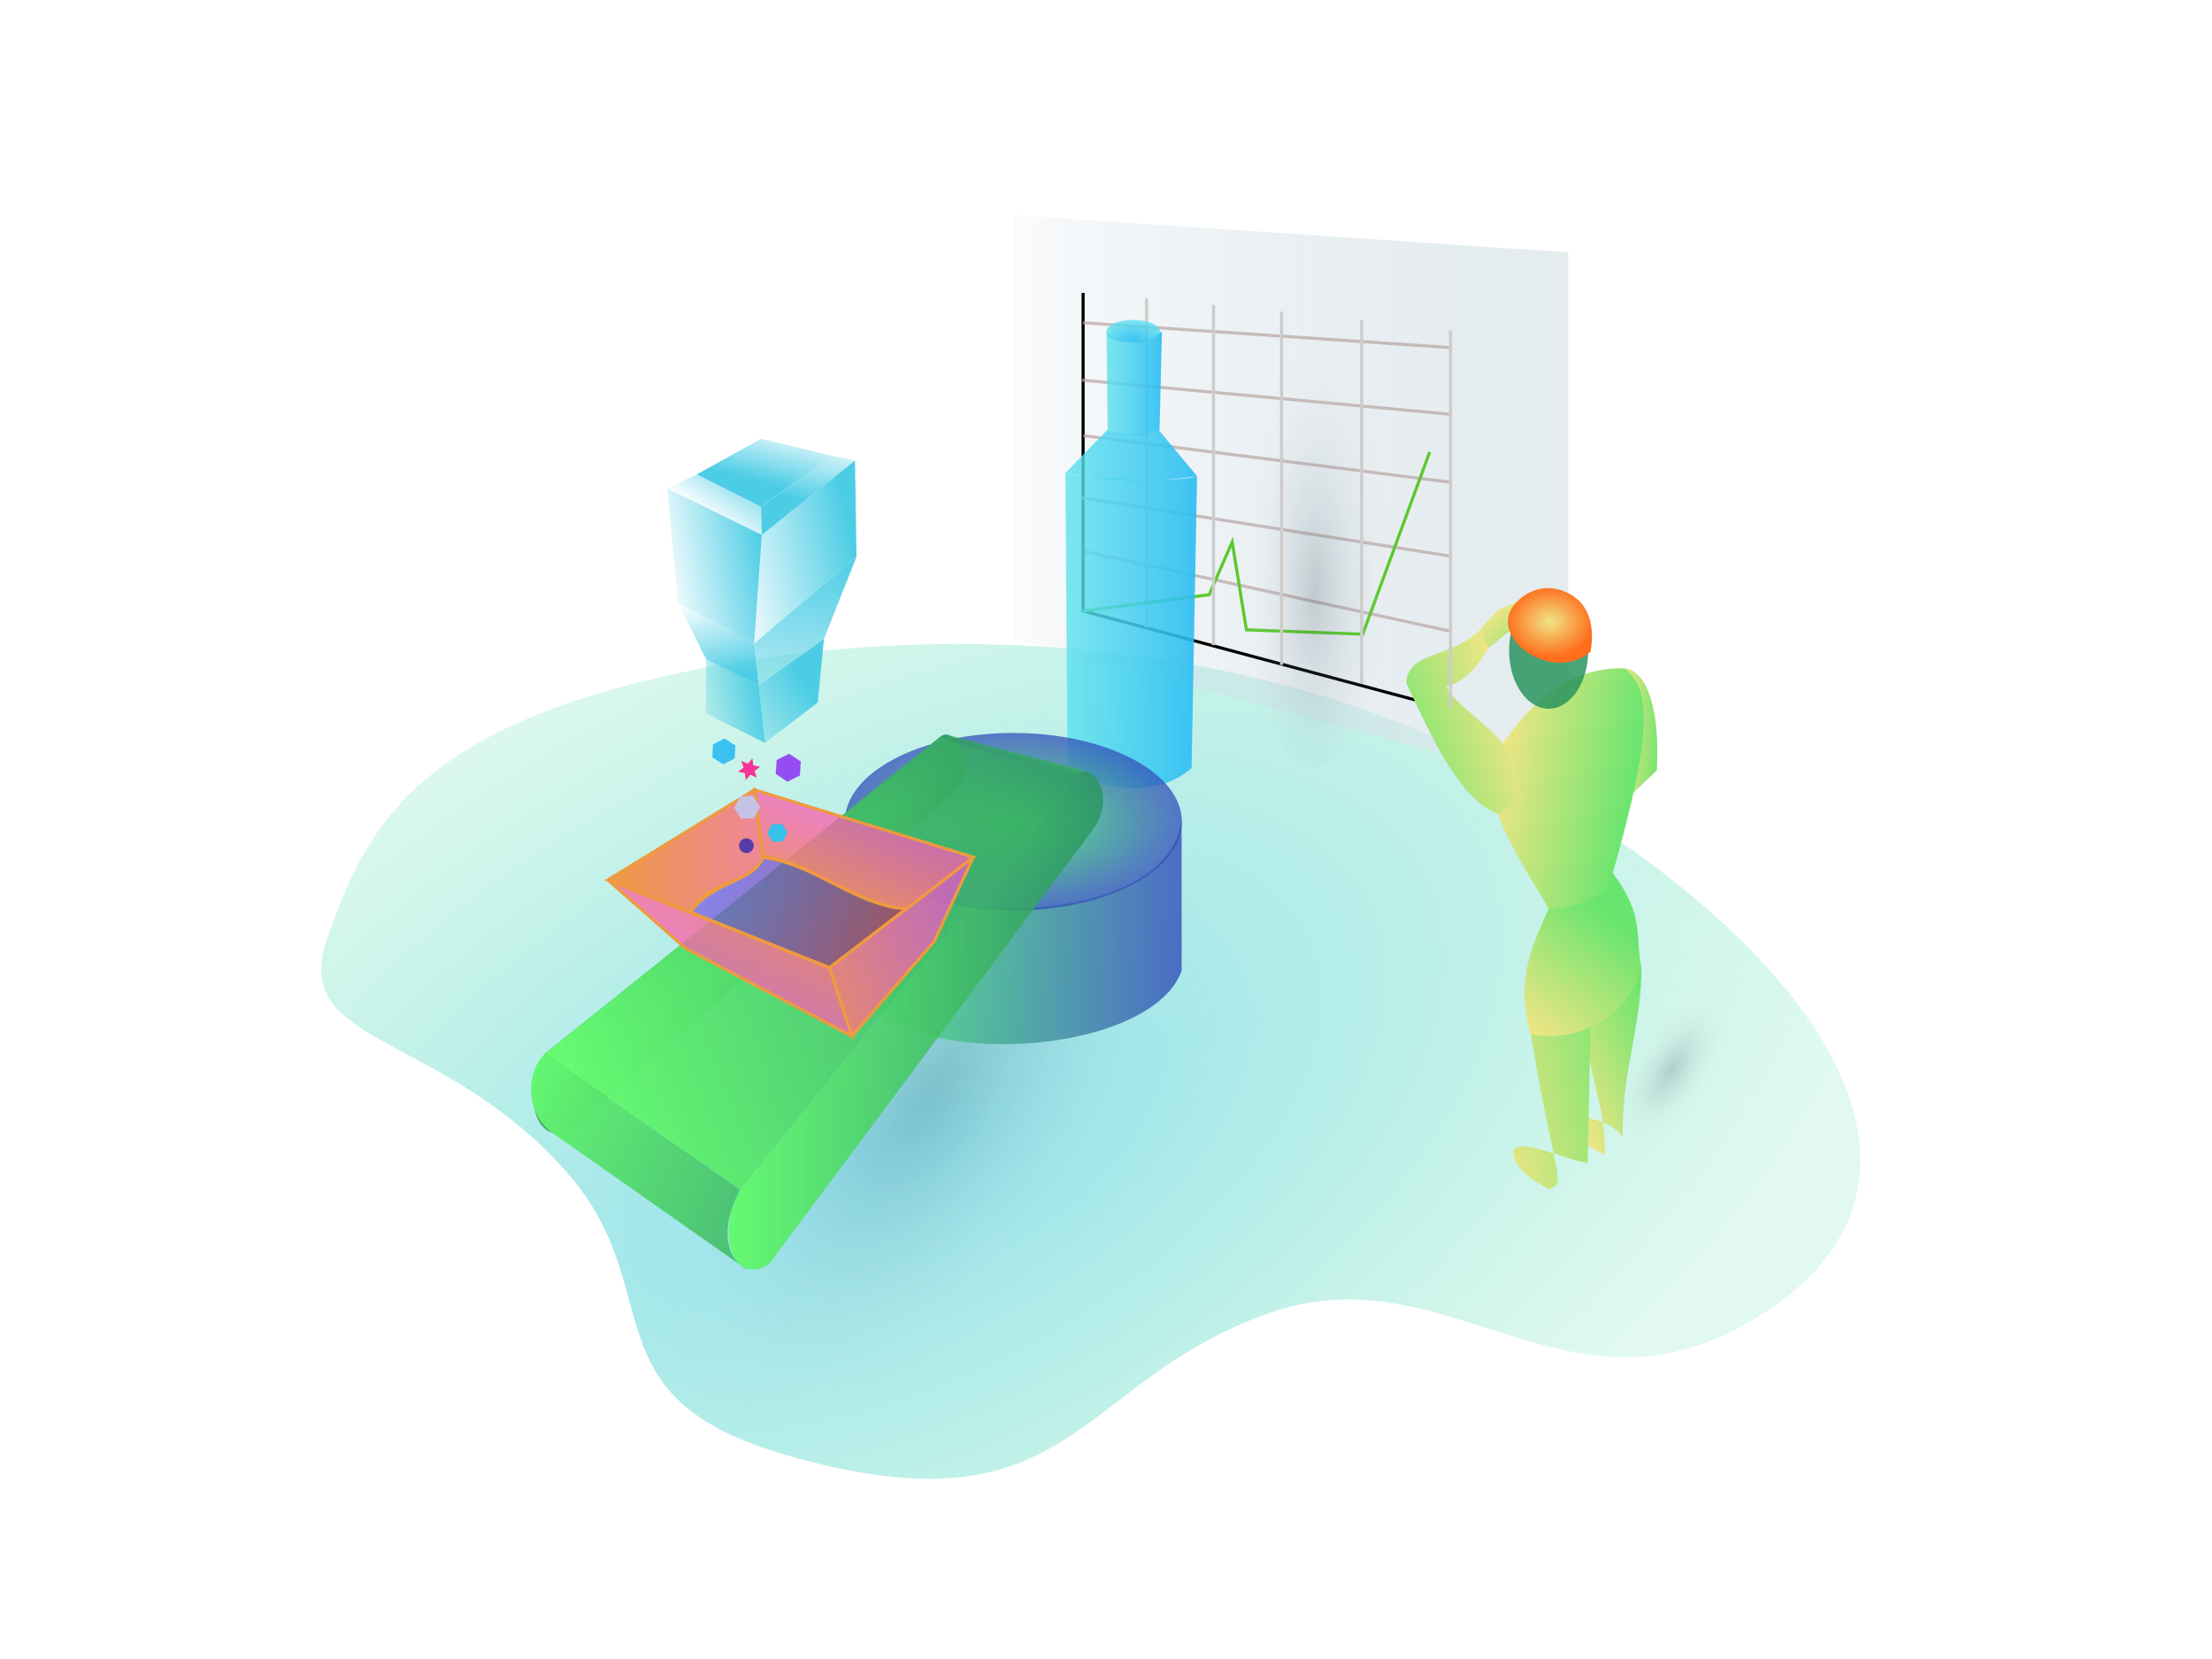 <?xml version="1.0" encoding="UTF-8" standalone="no"?>
<!-- Created with Inkscape (http://www.inkscape.org/) -->

<svg
   xmlns:dc="http://purl.org/dc/elements/1.1/"
   xmlns:cc="http://creativecommons.org/ns#"
   xmlns:rdf="http://www.w3.org/1999/02/22-rdf-syntax-ns#"
   xmlns:svg="http://www.w3.org/2000/svg"
   xmlns="http://www.w3.org/2000/svg"
   xmlns:xlink="http://www.w3.org/1999/xlink"
   xmlns:sodipodi="http://sodipodi.sourceforge.net/DTD/sodipodi-0.dtd"
   xmlns:inkscape="http://www.inkscape.org/namespaces/inkscape"
   width="640"
   height="480"
   viewBox="0 -240 720 960"
   preserveAspectRatio="xMidYMid slice"
   version="1.1"
   id="svg8">
  <defs
     id="defs2">
    <linearGradient
       inkscape:collect="always"
       id="linearGradient1304">
      <stop
         style="stop-color:#173a45;stop-opacity:0.2"
         offset="0"
         id="stop1300" />
      <stop
         style="stop-color:#e2eaec;stop-opacity:0;"
         offset="1"
         id="stop1302" />
    </linearGradient>
    <linearGradient
       inkscape:collect="always"
       id="linearGradient1294">
      <stop
         style="stop-color:#c7d6e2;stop-opacity:0.1"
         offset="0"
         id="stop1290" />
      <stop
         style="stop-color:#e2eaec;stop-opacity:0.9"
         offset="1"
         id="stop1292" />
    </linearGradient>
    <linearGradient
       id="linearGradient1276"
       inkscape:collect="always">
      <stop
         id="stop1272"
         offset="0"
         style="stop-color:#51fa72;stop-opacity:0.9" />
      <stop
         id="stop1274"
         offset="1"
         style="stop-color:#334cbb;stop-opacity:0.75" />
    </linearGradient>
    <linearGradient
       id="linearGradient965"
       inkscape:collect="always">
      <stop
         id="stop1261"
         offset="0"
         style="stop-color:#c4461b;stop-opacity:1" />
      <stop
         id="stop1263"
         offset="1"
         style="stop-color:#6f4ce4;stop-opacity:0.667" />
    </linearGradient>
    <linearGradient
       id="linearGradient1249"
       inkscape:collect="always">
      <stop
         style="stop-color:#28bbf3;stop-opacity:0.9"
         offset="0"
         id="stop1247" />
      <stop
         style="stop-color:#5ee2ec;stop-opacity:0.8"
         offset="1"
         id="stop1245" />
    </linearGradient>
    <linearGradient
       inkscape:collect="always"
       id="linearGradient1205">
      <stop
         style="stop-color:#5ee2ec;stop-opacity:0.8"
         offset="0"
         id="stop1201" />
      <stop
         style="stop-color:#28bbf3;stop-opacity:0.9"
         offset="1"
         id="stop1203" />
    </linearGradient>
    <linearGradient
       inkscape:collect="always"
       id="linearGradient1139">
      <stop
         style="stop-color:#f0e585;stop-opacity:1;"
         offset="0"
         id="stop1135" />
      <stop
         style="stop-color:#67e56e;stop-opacity:1"
         offset="1"
         id="stop1137" />
    </linearGradient>
    <linearGradient
       inkscape:collect="always"
       id="linearGradient1119">
      <stop
         style="stop-color:#f0e585;stop-opacity:1"
         offset="0"
         id="stop1115" />
      <stop
         style="stop-color:#ff6e1c;stop-opacity:1"
         offset="1"
         id="stop1117" />
    </linearGradient>
    <linearGradient
       inkscape:collect="always"
       id="linearGradient1069">
      <stop
         style="stop-color:#65fa72;stop-opacity:1"
         offset="0"
         id="stop1065" />
      <stop
         style="stop-color:#28935e;stop-opacity:0.8"
         offset="1"
         id="stop1067" />
    </linearGradient>
    <linearGradient
       inkscape:collect="always"
       id="linearGradient1047">
      <stop
         style="stop-color:#51fa72;stop-opacity:0.8"
         offset="0"
         id="stop1043" />
      <stop
         style="stop-color:#334cbb;stop-opacity:0.8"
         offset="1"
         id="stop1045" />
    </linearGradient>
    <linearGradient
       inkscape:collect="always"
       id="linearGradient965-2">
      <stop
         style="stop-color:#ee9a40;stop-opacity:1"
         offset="0"
         id="stop961" />
      <stop
         style="stop-color:#ff49d9;stop-opacity:0.667"
         offset="1"
         id="stop963" />
    </linearGradient>
    <linearGradient
       inkscape:collect="always"
       id="linearGradient947">
      <stop
         style="stop-color:#4dcde5;stop-opacity:1;"
         offset="0"
         id="stop943" />
      <stop
         style="stop-color:#4dcde5;stop-opacity:0;"
         offset="1"
         id="stop945" />
    </linearGradient>
    <linearGradient
       inkscape:collect="always"
       id="linearGradient939">
      <stop
         style="stop-color:#4dcde5;stop-opacity:1;"
         offset="0"
         id="stop935" />
      <stop
         style="stop-color:#4dcde5;stop-opacity:0;"
         offset="1"
         id="stop937" />
    </linearGradient>
    <linearGradient
       inkscape:collect="always"
       id="linearGradient931">
      <stop
         style="stop-color:#4dcde5;stop-opacity:1;"
         offset="0"
         id="stop927" />
      <stop
         style="stop-color:#4dcde5;stop-opacity:0;"
         offset="1"
         id="stop929" />
    </linearGradient>
    <linearGradient
       inkscape:collect="always"
       id="linearGradient923">
      <stop
         style="stop-color:#4dcde5;stop-opacity:1;"
         offset="0"
         id="stop919" />
      <stop
         style="stop-color:#4dcde5;stop-opacity:0;"
         offset="1"
         id="stop921" />
    </linearGradient>
    <linearGradient
       inkscape:collect="always"
       id="linearGradient913">
      <stop
         style="stop-color:#4dcde5;stop-opacity:1;"
         offset="0"
         id="stop909" />
      <stop
         style="stop-color:#4dcde5;stop-opacity:0;"
         offset="1"
         id="stop911" />
    </linearGradient>
    <linearGradient
       inkscape:collect="always"
       id="linearGradient905">
      <stop
         style="stop-color:#4dcde5;stop-opacity:1;"
         offset="0"
         id="stop901" />
      <stop
         style="stop-color:#4dcde5;stop-opacity:0;"
         offset="1"
         id="stop903" />
    </linearGradient>
    <linearGradient
       inkscape:collect="always"
       id="linearGradient897">
      <stop
         style="stop-color:#4dcde5;stop-opacity:1;"
         offset="0"
         id="stop893" />
      <stop
         style="stop-color:#4dcde5;stop-opacity:0;"
         offset="1"
         id="stop895" />
    </linearGradient>
    <linearGradient
       inkscape:collect="always"
       id="linearGradient889">
      <stop
         style="stop-color:#4dcde5;stop-opacity:1;"
         offset="0"
         id="stop885" />
      <stop
         style="stop-color:#4dcde5;stop-opacity:0;"
         offset="1"
         id="stop887" />
    </linearGradient>
    <linearGradient
       inkscape:collect="always"
       id="linearGradient881">
      <stop
         style="stop-color:#4dcde5;stop-opacity:1;"
         offset="0"
         id="stop877" />
      <stop
         style="stop-color:#4dcde5;stop-opacity:0;"
         offset="1"
         id="stop879" />
    </linearGradient>
    <linearGradient
       inkscape:collect="always"
       id="linearGradient823">
      <stop
         style="stop-color:#4dcde5;stop-opacity:0.635"
         offset="0"
         id="stop819" />
      <stop
         style="stop-color:#64e3ae;stop-opacity:0.196"
         offset="1"
         id="stop821" />
    </linearGradient>
    <radialGradient
       inkscape:collect="always"
       xlink:href="#linearGradient823"
       id="radialGradient831"
       cx="313.47"
       cy="456.545"
       fx="313.47"
       fy="456.545"
       r="130.719"
       gradientTransform="matrix(2.445,-1.186,0.639,1.317,-767.39,280.321)"
       gradientUnits="userSpaceOnUse" />
    <linearGradient
       inkscape:collect="always"
       xlink:href="#linearGradient881"
       id="linearGradient883"
       x1="246.982"
       y1="363.117"
       x2="222.455"
       y2="368.548"
       gradientUnits="userSpaceOnUse" />
    <linearGradient
       inkscape:collect="always"
       xlink:href="#linearGradient889"
       id="linearGradient891"
       x1="247.992"
       y1="314.124"
       x2="213.872"
       y2="320.812"
       gradientUnits="userSpaceOnUse" />
    <linearGradient
       inkscape:collect="always"
       xlink:href="#linearGradient897"
       id="linearGradient899"
       x1="240.287"
       y1="359.574"
       x2="232.938"
       y2="333.324"
       gradientUnits="userSpaceOnUse" />
    <linearGradient
       inkscape:collect="always"
       xlink:href="#linearGradient905"
       id="linearGradient907"
       x1="278.802"
       y1="321.195"
       x2="236.627"
       y2="330.992"
       gradientUnits="userSpaceOnUse" />
    <linearGradient
       inkscape:collect="always"
       xlink:href="#linearGradient913"
       id="linearGradient915"
       x1="278.802"
       y1="321.195"
       x2="261.053"
       y2="402.238"
       gradientUnits="userSpaceOnUse" />
    <linearGradient
       inkscape:collect="always"
       xlink:href="#linearGradient923"
       id="linearGradient925"
       x1="266.175"
       y1="368.672"
       x2="237.014"
       y2="388.401"
       gradientUnits="userSpaceOnUse" />
    <linearGradient
       inkscape:collect="always"
       xlink:href="#linearGradient931"
       id="linearGradient933"
       x1="263.276"
       y1="303.262"
       x2="268.015"
       y2="281.298"
       gradientUnits="userSpaceOnUse" />
    <linearGradient
       inkscape:collect="always"
       xlink:href="#linearGradient939"
       id="linearGradient941"
       x1="235.886"
       y1="283.712"
       x2="222.446"
       y2="302.976"
       gradientUnits="userSpaceOnUse" />
    <linearGradient
       inkscape:collect="always"
       xlink:href="#linearGradient947"
       id="linearGradient949"
       x1="249.46"
       y1="297.122"
       x2="254.246"
       y2="277.479"
       gradientUnits="userSpaceOnUse" />
    <linearGradient
       inkscape:collect="always"
       xlink:href="#linearGradient965-2"
       id="linearGradient969"
       x1="197.857"
       y1="426.429"
       x2="306.416"
       y2="419.966"
       gradientUnits="userSpaceOnUse" />
    <linearGradient
       inkscape:collect="always"
       xlink:href="#linearGradient965-2"
       id="linearGradient977"
       x1="276.607"
       y1="445.8"
       x2="293.083"
       y2="401.606"
       gradientUnits="userSpaceOnUse" />
    <linearGradient
       inkscape:collect="always"
       xlink:href="#linearGradient965-2"
       id="linearGradient985"
       x1="248.943"
       y1="478.922"
       x2="315.948"
       y2="448.113"
       gradientUnits="userSpaceOnUse" />
    <linearGradient
       inkscape:collect="always"
       xlink:href="#linearGradient965-2"
       id="linearGradient995"
       gradientUnits="userSpaceOnUse"
       x1="269.248"
       y1="422.071"
       x2="240.518"
       y2="475.104" />
    <linearGradient
       inkscape:collect="always"
       xlink:href="#linearGradient965"
       id="linearGradient1003"
       x1="311.965"
       y1="469.619"
       x2="233.95"
       y2="426.762"
       gradientUnits="userSpaceOnUse" />
    <radialGradient
       inkscape:collect="always"
       xlink:href="#linearGradient1276"
       id="radialGradient1051"
       cx="334.643"
       cy="410"
       fx="334.643"
       fy="410"
       r="60.143"
       gradientTransform="matrix(0.92,0,0,0.488,22.124,207.322)"
       gradientUnits="userSpaceOnUse" />
    <linearGradient
       inkscape:collect="always"
       xlink:href="#linearGradient1047"
       id="linearGradient1061"
       x1="274.767"
       y1="443.564"
       x2="385.116"
       y2="443.564"
       gradientUnits="userSpaceOnUse" />
    <linearGradient
       inkscape:collect="always"
       xlink:href="#linearGradient1069"
       id="linearGradient1073"
       x1="189.016"
       y1="495.096"
       x2="379.554"
       y2="420.096"
       gradientUnits="userSpaceOnUse" />
    <radialGradient
       inkscape:collect="always"
       xlink:href="#linearGradient1069"
       id="radialGradient1099"
       cx="243.835"
       cy="444.028"
       fx="243.835"
       fy="444.028"
       r="70.736"
       gradientTransform="matrix(0.131,0.151,-1.037,0.9,672.295,7.844)"
       gradientUnits="userSpaceOnUse" />
    <linearGradient
       inkscape:collect="always"
       xlink:href="#linearGradient1069"
       id="linearGradient1109"
       x1="164.508"
       y1="502.416"
       x2="295.553"
       y2="555.63"
       gradientUnits="userSpaceOnUse" />
    <radialGradient
       inkscape:collect="always"
       xlink:href="#linearGradient1119"
       id="radialGradient1121"
       cx="467.631"
       cy="432.264"
       fx="467.631"
       fy="432.264"
       r="14.15"
       gradientTransform="matrix(1,0,0,0.815,36.89,-9.904)"
       gradientUnits="userSpaceOnUse" />
    <linearGradient
       inkscape:collect="always"
       xlink:href="#linearGradient1139"
       id="linearGradient1141"
       x1="490.144"
       y1="462.628"
       x2="504.913"
       y2="463.385"
       gradientUnits="userSpaceOnUse"
       gradientTransform="translate(37.143,-91.429)" />
    <linearGradient
       inkscape:collect="always"
       xlink:href="#linearGradient1139"
       id="linearGradient1149"
       x1="453.327"
       y1="459.339"
       x2="411.297"
       y2="473.267"
       gradientUnits="userSpaceOnUse"
       gradientTransform="translate(37.143,-91.429)" />
    <linearGradient
       inkscape:collect="always"
       xlink:href="#linearGradient1139"
       id="linearGradient1157"
       x1="448.325"
       y1="491.316"
       x2="493.207"
       y2="499.235"
       gradientUnits="userSpaceOnUse"
       gradientTransform="translate(37.143,-91.429)" />
    <linearGradient
       inkscape:collect="always"
       xlink:href="#linearGradient1139"
       id="linearGradient1165"
       x1="460.219"
       y1="567.14"
       x2="490.182"
       y2="531.785"
       gradientUnits="userSpaceOnUse"
       gradientTransform="translate(37.143,-91.429)" />
    <linearGradient
       inkscape:collect="always"
       xlink:href="#linearGradient1139"
       id="linearGradient1173"
       x1="446.396"
       y1="588.401"
       x2="498.185"
       y2="578.047"
       gradientUnits="userSpaceOnUse"
       gradientTransform="translate(37.143,-91.429)" />
    <linearGradient
       inkscape:collect="always"
       xlink:href="#linearGradient1139"
       id="linearGradient1181"
       x1="471.238"
       y1="585.771"
       x2="506.612"
       y2="569.862"
       gradientUnits="userSpaceOnUse"
       gradientTransform="translate(37.143,-91.429)" />
    <linearGradient
       inkscape:collect="always"
       xlink:href="#linearGradient1069"
       id="linearGradient1183"
       x1="237.177"
       y1="472.153"
       x2="359.015"
       y2="472.153"
       gradientUnits="userSpaceOnUse" />
    <linearGradient
       inkscape:collect="always"
       xlink:href="#linearGradient1139"
       id="linearGradient1193"
       x1="484.493"
       y1="340.115"
       x2="500.763"
       y2="357.236"
       gradientUnits="userSpaceOnUse" />
    <linearGradient
       inkscape:collect="always"
       xlink:href="#linearGradient1205"
       id="linearGradient1207"
       x1="346.281"
       y1="345.145"
       x2="390.156"
       y2="345.145"
       gradientUnits="userSpaceOnUse" />
    <linearGradient
       inkscape:collect="always"
       xlink:href="#linearGradient1205"
       id="linearGradient1215"
       x1="345.805"
       y1="288.093"
       x2="390.598"
       y2="288.093"
       gradientUnits="userSpaceOnUse" />
    <linearGradient
       inkscape:collect="always"
       xlink:href="#linearGradient1205"
       id="linearGradient1223"
       x1="359.664"
       y1="264.447"
       x2="378.738"
       y2="264.447"
       gradientUnits="userSpaceOnUse" />
    <radialGradient
       inkscape:collect="always"
       xlink:href="#linearGradient1249"
       id="radialGradient1243"
       cx="368.973"
       cy="254.047"
       fx="368.973"
       fy="254.047"
       r="8.705"
       gradientTransform="matrix(1.308,-0.012,0.006,0.713,-115.13,73.77)"
       gradientUnits="userSpaceOnUse" />
    <linearGradient
       inkscape:collect="always"
       xlink:href="#linearGradient1069"
       id="linearGradient1286"
       x1="333.04"
       y1="372.742"
       x2="328.615"
       y2="388.02"
       gradientUnits="userSpaceOnUse" />
    <linearGradient
       inkscape:collect="always"
       xlink:href="#linearGradient1294"
       id="linearGradient1296"
       x1="329.5"
       y1="303.162"
       x2="510.942"
       y2="303.162"
       gradientUnits="userSpaceOnUse" />
    <radialGradient
       inkscape:collect="always"
       xlink:href="#linearGradient1304"
       id="radialGradient1308"
       cx="428.036"
       cy="321.725"
       fx="428.036"
       fy="321.725"
       r="24.107"
       gradientTransform="matrix(1,0.015,-0.05,3.423,16.102,-775.632)"
       gradientUnits="userSpaceOnUse" />
    <radialGradient
       inkscape:collect="always"
       xlink:href="#linearGradient1304"
       id="radialGradient1320"
       cx="721.654"
       cy="116.876"
       fx="721.654"
       fy="116.876"
       r="13.08"
       gradientTransform="matrix(1,0,0,2.164,0,-136.023)"
       gradientUnits="userSpaceOnUse" />
    <radialGradient
       inkscape:collect="always"
       xlink:href="#linearGradient1304"
       id="radialGradient1324"
       gradientUnits="userSpaceOnUse"
       gradientTransform="matrix(4.608,3.6477926e-8,-7.8931758e-8,9.972,-2802.417,-914.872)"
       cx="721.654"
       cy="116.876"
       fx="721.654"
       fy="116.876"
       r="13.08" />
  </defs>
  <sodipodi:namedview
     id="base"
     pagecolor="#ffffff"
     bordercolor="#666666"
     borderopacity="1.0"
     inkscape:pageopacity="0.0"
     inkscape:pageshadow="2"
     inkscape:zoom="0.49497475"
     inkscape:cx="-181.45692"
     inkscape:cy="-8.6581584"
     inkscape:document-units="px"
     inkscape:current-layer="layer1"
     showgrid="false"
     units="px"
     inkscape:window-width="1920"
     inkscape:window-height="1017"
     inkscape:window-x="-8"
     inkscape:window-y="-8"
     inkscape:window-maximized="1" />
  <g
     inkscape:label="Layer 1"
     inkscape:groupmode="layer"
     id="layer1"
     transform="translate(0,-170)">
    <path
       style="fill:url(#radialGradient831);fill-opacity:1;stroke:none;stroke-width:1px;stroke-linecap:butt;stroke-linejoin:miter;stroke-opacity:1"
       d="m 215.351,360.315 c -81.348,18.696 -96.654,50.163 -108.932,85.394 -12.277,35.231 37.773,29.736 78.346,76.179 33.489,38.334 5.415,72.891 71.412,91.808 93.496,26.799 92.971,-23.615 156.654,-46.196 57.252,-20.3 95.109,36.145 153.756,4.312 71.571,-38.848 39.496,-109.036 -56.082,-169.083 -95.578,-60.047 -213.806,-61.11 -295.154,-42.414 z"
       id="path815"
       inkscape:connector-curvature="0"
       sodipodi:nodetypes="zzsssszz" />
    <ellipse
       transform="rotate(32.709)"
       ry="130.437"
       rx="60.281"
       cy="250.613"
       cx="523.323"
       id="ellipse1322"
       style="fill:url(#radialGradient1324);fill-opacity:1;stroke:none;stroke-width:4.608;stroke-miterlimit:4;stroke-dasharray:none;stroke-opacity:0.941" />
    <path
       style="fill:url(#linearGradient1296);fill-opacity:1;stroke:none;stroke-width:1px;stroke-linecap:butt;stroke-linejoin:miter;stroke-opacity:1"
       d="m 330,210 v 137.857 l 180.442,48.349 V 222.143 Z"
       id="path1288"
       inkscape:connector-curvature="0" />
    <path
       sodipodi:nodetypes="cc"
       inkscape:connector-curvature="0"
       id="path1342"
       d="m 352.439,319.358 119.728,26.115"
       style="fill:none;stroke:#b6a1a0;stroke-width:1px;stroke-linecap:butt;stroke-linejoin:miter;stroke-opacity:0.683" />
    <path
       style="fill:none;stroke:#000000;stroke-width:1px;stroke-linecap:butt;stroke-linejoin:miter;stroke-opacity:1"
       d="M 352.543,235.332 V 338.873 l 124.179,33.274"
       id="path1326"
       inkscape:connector-curvature="0" />
    <path
       sodipodi:nodetypes="cc"
       inkscape:connector-curvature="0"
       id="path1344"
       d="m 352.186,302.042 119.475,18.911"
       style="fill:none;stroke:#b6a1a0;stroke-width:1px;stroke-linecap:butt;stroke-linejoin:miter;stroke-opacity:0.683" />
    <path
       style="fill:url(#linearGradient1061);fill-opacity:1;stroke:none;stroke-width:1px;stroke-linecap:butt;stroke-linejoin:miter;stroke-opacity:1"
       d="m 384.616,406.806 v 49.245 c -11.051,29.904 -101.793,33.535 -109.096,0.126 l -0.253,-49.119 c 3.084,37.192 105.004,38.884 109.349,-0.253 z"
       id="path1053"
       inkscape:connector-curvature="0"
       sodipodi:nodetypes="ccccc" />
    <path
       sodipodi:nodetypes="cc"
       inkscape:connector-curvature="0"
       id="path1346"
       d="m 352.594,281.807 119.58,15.173"
       style="fill:none;stroke:#b6a1a0;stroke-width:1px;stroke-linecap:butt;stroke-linejoin:miter;stroke-opacity:0.683" />
    <path
       style="fill:none;stroke:#ceccca;stroke-width:1px;stroke-linecap:butt;stroke-linejoin:miter;stroke-opacity:1"
       d="M 373.214,237.143 V 344.286"
       id="path1332"
       inkscape:connector-curvature="0" />
    <path
       style="fill:none;stroke:#5bc92e;stroke-width:1px;stroke-linecap:butt;stroke-linejoin:miter;stroke-opacity:1"
       d="m 352.543,338.873 41.028,-5.302 7.5,-17.143 4.643,28.571 37.857,1.429 21.786,-59.286"
       id="path1328"
       inkscape:connector-curvature="0" />
    <path
       style="fill:url(#linearGradient1207);fill-opacity:1;stroke:none;stroke-width:1px;stroke-linecap:butt;stroke-linejoin:miter;stroke-opacity:1"
       d="m 346.786,293.929 c 6.531,2.244 36.306,3.167 42.857,1.071 l -1.786,95 c -11.929,10.357 -29.48,7.074 -40.39,-0.316 z"
       id="path1195"
       inkscape:connector-curvature="0"
       sodipodi:nodetypes="ccccc" />
    <ellipse
       style="fill:url(#radialGradient1051);fill-opacity:1;stroke:none;stroke-width:0.92;stroke-miterlimit:4;stroke-dasharray:none;stroke-opacity:1"
       id="path1041"
       cx="329.845"
       cy="407.472"
       rx="54.845"
       ry="28.9" />
    <path
       style="display:none;fill:none;stroke:#000000;stroke-width:1px;stroke-linecap:butt;stroke-linejoin:miter;stroke-opacity:1"
       d="m 320,250 v 160 c -158.683,91.616 -158.304,91.397 -158.304,91.397"
       id="path841"
       inkscape:connector-curvature="0"
       sodipodi:nodetypes="cc" />
    <path
       style="display:none;fill:none;stroke:#000000;stroke-width:1px;stroke-linecap:butt;stroke-linejoin:miter;stroke-opacity:1"
       d="M 320,410 C 482.478,503.807 482.478,503.807 482.478,503.807"
       id="path843"
       inkscape:connector-curvature="0" />
    <path
       style="display:none;fill:none;stroke:#000000;stroke-width:1px;stroke-linecap:butt;stroke-linejoin:miter;stroke-opacity:1"
       d="m 161.696,501.397 c 133.504,77.079 133.723,77.205 133.723,77.205"
       id="path845"
       inkscape:connector-curvature="0" />
    <path
       style="fill:url(#linearGradient1183);fill-opacity:1;stroke:none;stroke-width:1px;stroke-linecap:butt;stroke-linejoin:miter;stroke-opacity:1"
       d="M 349.765,392.916 240.921,527.266 c -7.757,13.458 -2.889,31.572 9.344,24.244 L 356.079,409.584 c 7.527,-11.268 -1.196,-23.069 -6.313,-16.668 z"
       id="path851"
       inkscape:connector-curvature="0"
       sodipodi:nodetypes="ccccc" />
    <path
       sodipodi:nodetypes="ccccc"
       inkscape:connector-curvature="0"
       id="path857"
       d="M 305.892,379.945 177.35,482.981 c -7.757,13.458 -2.889,31.572 9.344,24.244 L 311.448,397.37 c 6.769,-8.742 -1.196,-21.554 -5.556,-17.425 z"
       style="fill:url(#radialGradient1099);fill-opacity:1;stroke:none;stroke-width:1px;stroke-linecap:butt;stroke-linejoin:miter;stroke-opacity:1" />
    <path
       style="fill:url(#linearGradient907);fill-opacity:1;stroke:none;stroke-width:1px;stroke-linecap:butt;stroke-linejoin:miter;stroke-opacity:1"
       d="m 245.467,349.48 33.335,-28.284 -0.505,-31.315 -30.305,24.244 z"
       id="path859"
       inkscape:connector-curvature="0"
       sodipodi:nodetypes="ccccc" />
    <path
       style="fill:url(#linearGradient915);fill-opacity:1;stroke:none;stroke-width:1px;stroke-linecap:butt;stroke-linejoin:miter;stroke-opacity:1"
       d="m 246.982,363.117 21.213,-15.152 10.607,-26.769 -33.335,28.284 z"
       id="path861"
       inkscape:connector-curvature="0"
       sodipodi:nodetypes="ccccc" />
    <path
       style="fill:url(#linearGradient1073);fill-opacity:1;stroke:none;stroke-width:1px;stroke-linecap:butt;stroke-linejoin:miter;stroke-opacity:1"
       d="m 177.35,482.981 63.571,44.286 108.844,-134.35 -43.873,-12.971 z"
       id="path1063"
       inkscape:connector-curvature="0"
       sodipodi:nodetypes="ccccc" />
    <path
       style="fill:url(#linearGradient925);fill-opacity:1;stroke:none;stroke-width:1px;stroke-linecap:butt;stroke-linejoin:miter;stroke-opacity:1"
       d="m 249.003,381.804 17.173,-13.132 2.02,-20.708 -21.213,15.152 z"
       id="path863"
       inkscape:connector-curvature="0"
       sodipodi:nodetypes="ccccc" />
    <path
       style="fill:url(#linearGradient941);fill-opacity:1;stroke:none;stroke-width:1px;stroke-linecap:butt;stroke-linejoin:miter;stroke-opacity:1"
       d="m 217.183,298.972 9.596,-4.546 20.934,10.527 0.28,9.171 z"
       id="path865"
       inkscape:connector-curvature="0"
       sodipodi:nodetypes="ccccc" />
    <path
       style="fill:url(#linearGradient949);fill-opacity:1;stroke:none;stroke-width:1px;stroke-linecap:butt;stroke-linejoin:miter;stroke-opacity:1"
       d="m 226.779,294.426 20.934,-11.616 23.036,5.536 -23.036,16.607 z"
       id="path867"
       inkscape:connector-curvature="0" />
    <path
       inkscape:connector-curvature="0"
       id="path869"
       d="m 220.718,336.348 24.749,13.132 2.525,-35.355 -30.81,-15.152 z"
       style="fill:url(#linearGradient891);fill-opacity:1;stroke:none;stroke-width:1px;stroke-linecap:butt;stroke-linejoin:miter;stroke-opacity:1"
       sodipodi:nodetypes="ccccc" />
    <path
       inkscape:connector-curvature="0"
       id="path871"
       d="m 247.713,304.954 23.036,-16.607 7.548,1.534 -30.305,24.244 z"
       style="fill:url(#linearGradient933);fill-opacity:1;stroke:none;stroke-width:1px;stroke-linecap:butt;stroke-linejoin:miter;stroke-opacity:1"
       sodipodi:nodetypes="ccccc" />
    <path
       inkscape:connector-curvature="0"
       id="path873"
       d="m 220.718,336.348 9.091,18.183 17.173,8.586 -1.515,-13.637 z"
       style="fill:url(#linearGradient899);fill-opacity:1;stroke:none;stroke-width:1px;stroke-linecap:butt;stroke-linejoin:miter;stroke-opacity:1"
       sodipodi:nodetypes="ccccc" />
    <path
       inkscape:connector-curvature="0"
       id="path875"
       d="m 229.81,354.53 v 17.678 l 19.193,9.596 -2.02,-18.688 z"
       style="fill:url(#linearGradient883);fill-opacity:1;stroke:none;stroke-width:1px;stroke-linecap:butt;stroke-linejoin:miter;stroke-opacity:1"
       sodipodi:nodetypes="ccccc" />
    <path
       style="fill:url(#linearGradient1003);fill-opacity:1;stroke:#ee9a40;stroke-width:1px;stroke-linecap:butt;stroke-linejoin:miter;stroke-opacity:1"
       d="M 224.863,436.911 270,455 295.202,435.765 c -16.648,-0.923 -28.859,-14.125 -46.916,-16.784 -2.836,7.96 -17.073,8.109 -23.423,17.93 z"
       id="path951"
       inkscape:connector-curvature="0"
       sodipodi:nodetypes="ccccc" />
    <path
       style="fill:url(#linearGradient985);fill-opacity:1;stroke:#ee9a40;stroke-width:1px;stroke-linecap:butt;stroke-linejoin:miter;stroke-opacity:1"
       d="m 270,455 7.287,22.264 26.769,-30.81 12.75,-27.447 z"
       id="path953"
       inkscape:connector-curvature="0"
       sodipodi:nodetypes="ccccc" />
    <path
       style="fill:url(#linearGradient995);fill-opacity:1;stroke:#ee9a40;stroke-width:1px;stroke-linecap:butt;stroke-linejoin:miter;stroke-opacity:1"
       d="m 197.857,426.429 25.387,22.299 54.043,28.537 L 270,455 Z"
       id="path955"
       inkscape:connector-curvature="0" />
    <path
       style="fill:url(#linearGradient977);fill-opacity:1;stroke:#ee9a40;stroke-width:1px;stroke-linecap:butt;stroke-linejoin:miter;stroke-opacity:1"
       d="m 245.566,397.094 2.72,21.887 c 12.727,0.121 31.861,16.532 46.916,16.784 l 21.604,-16.757 z"
       id="path957"
       inkscape:connector-curvature="0"
       sodipodi:nodetypes="ccccc" />
    <path
       style="fill:url(#linearGradient969);fill-opacity:1;stroke:#ee9a40;stroke-width:1px;stroke-linecap:butt;stroke-linejoin:miter;stroke-opacity:1"
       d="m 248.286,418.981 c -3.468,9.243 -18.836,7.337 -23.423,17.93 l -27.006,-10.483 47.709,-29.335 z"
       id="path959"
       inkscape:connector-curvature="0"
       sodipodi:nodetypes="ccccc" />
    <path
       style="fill:url(#linearGradient1109);fill-opacity:1;stroke:none;stroke-width:1px;stroke-linecap:butt;stroke-linejoin:miter;stroke-opacity:1"
       d="m 240.921,527.266 -63.571,-44.286 c -6.048,5.691 -6.704,19.215 2.558,25.851 l 63.571,44.643 c -6.428,-3.212 -9.85,-12.561 -2.558,-26.208 z"
       id="path1101"
       inkscape:connector-curvature="0"
       sodipodi:nodetypes="ccccc" />
    <path
       style="fill:url(#linearGradient1181);fill-opacity:1;stroke:none;stroke-width:1px;stroke-linecap:butt;stroke-linejoin:miter;stroke-opacity:1"
       d="m 534.286,455 c 0.128,18.33 -6.759,35.753 -6.071,55 -4.524,-5.748 -12.213,-6.522 -20,-7.143 4.116,4.199 1.215,6.726 14.196,13.036 -0.015,-18.225 -4.417,-19.466 -6.262,-42.466 z"
       id="path1129"
       inkscape:connector-curvature="0"
       sodipodi:nodetypes="cccccc" />
    <path
       style="fill:url(#linearGradient1173);fill-opacity:1;stroke:none;stroke-width:1px;stroke-linecap:butt;stroke-linejoin:miter;stroke-opacity:1"
       d="m 498.212,476.334 c 8.051,48.596 11.841,48.198 6.073,50.808 -8.367,-4.309 -11.497,-8.309 -11.786,-12.143 1.128,-5.341 16.112,2.307 24.286,3.571 l 1.067,-50.195 z"
       id="path1127"
       inkscape:connector-curvature="0"
       sodipodi:nodetypes="cccccc" />
    <path
       style="fill:url(#linearGradient1165);fill-opacity:1;stroke:none;stroke-width:1px;stroke-linecap:butt;stroke-linejoin:miter;stroke-opacity:1"
       d="m 504.138,435.786 20.804,-11.607 c 10.546,13.858 7.208,20.947 9.344,30.821 -3.857,14.24 -19.229,25.214 -36.161,21.473 -4.882,-17.788 0.709,-29.159 6.013,-40.687 z"
       id="path1125"
       inkscape:connector-curvature="0"
       sodipodi:nodetypes="ccccc" />
    <path
       style="fill:url(#linearGradient1141);fill-opacity:1;stroke:none;stroke-width:1px;stroke-linecap:butt;stroke-linejoin:miter;stroke-opacity:1"
       d="m 528.802,357.519 c 7.405,0.745 11.599,13.754 10.484,33.265 l -8.158,7.752 z"
       id="path1133"
       inkscape:connector-curvature="0"
       sodipodi:nodetypes="cccc" />
    <path
       style="fill:url(#linearGradient1157);fill-opacity:1;stroke:none;stroke-width:1px;stroke-linecap:butt;stroke-linejoin:miter;stroke-opacity:1"
       d="m 484.286,389.286 c 12.64,-20.142 25.203,-32.035 44.517,-31.767 8.193,6.566 9.636,19.415 -3.861,66.66 -0.678,9.399 -16.641,11.91 -20.804,11.607 -8.619,-14.745 -18.723,-28.355 -19.852,-46.5 z"
       id="path1123"
       inkscape:connector-curvature="0"
       sodipodi:nodetypes="ccccc" />
    <path
       style="fill:url(#linearGradient1149);fill-opacity:1;stroke:none;stroke-width:1px;stroke-linecap:butt;stroke-linejoin:miter;stroke-opacity:1"
       d="m 493.231,391.003 c -0.482,-11.325 -18.772,-19.433 -22.381,-27.631 5.583,-1.318 9.552,-5.641 13.841,-12.565 l -3.326,-5.439 c -9.77,9.188 -22.768,6.412 -23.662,16.85 8.931,19.225 17.513,37.802 29.893,42.797 l 8.026,-4.6 z"
       id="path1131"
       inkscape:connector-curvature="0"
       sodipodi:nodetypes="cccccccc" />
    <path
       sodipodi:nodetypes="cc"
       inkscape:connector-curvature="0"
       id="path1348"
       d="m 352.186,263.734 119.981,11.122"
       style="fill:none;stroke:#b6a1a0;stroke-width:1px;stroke-linecap:butt;stroke-linejoin:miter;stroke-opacity:0.683" />
    <path
       style="fill:url(#linearGradient1193);fill-opacity:1;stroke:none;stroke-width:1px;stroke-linecap:butt;stroke-linejoin:miter;stroke-opacity:1"
       d="m 481.365,345.369 6.314,-6.976 11.607,-4.464 1.964,3.036 -8.75,7.5 -7.809,6.343 z"
       id="path1185"
       inkscape:connector-curvature="0" />
    <ellipse
       style="fill:#28935e;fill-opacity:0.839;stroke:none;stroke-width:1;stroke-miterlimit:4;stroke-dasharray:none;stroke-opacity:1"
       id="path1111"
       cx="504.086"
       cy="351.743"
       rx="12.879"
       ry="18.94" />
    <path
       style="fill:url(#radialGradient1121);fill-opacity:1;stroke:none;stroke-width:1px;stroke-linecap:butt;stroke-linejoin:miter;stroke-opacity:1"
       d="m 491.403,339.235 c -4.112,10.881 15.122,22.548 26.32,12.887 0.921,-5.404 1.234,-14.927 -7.489,-19.152 -8.723,-4.225 -16.363,1.087 -18.831,6.265 z"
       id="path1113"
       inkscape:connector-curvature="0"
       sodipodi:nodetypes="cczc" />
    <path
       style="fill:url(#linearGradient1215);fill-opacity:1;stroke:none;stroke-width:1px;stroke-linecap:butt;stroke-linejoin:miter;stroke-opacity:1"
       d="m 346.786,293.929 c 13.783,3.124 28.123,3.182 42.857,1.071 l -12.232,-14.732 c -6.057,1.365 -11.768,1.517 -16.875,-0.446 z"
       id="path1197"
       inkscape:connector-curvature="0"
       sodipodi:nodetypes="ccccc" />
    <path
       sodipodi:nodetypes="cc"
       inkscape:connector-curvature="0"
       id="path1350"
       d="m 352.482,245.05 119.833,8.099"
       style="fill:none;stroke:#b6a1a0;stroke-width:1px;stroke-linecap:butt;stroke-linejoin:miter;stroke-opacity:0.683" />
    <path
       style="fill:url(#linearGradient1223);fill-opacity:1;stroke:none;stroke-width:1px;stroke-linecap:butt;stroke-linejoin:miter;stroke-opacity:1"
       d="m 360.536,279.821 -0.357,-31.786 c 4.298,4.441 9.936,5.361 18.036,-0.179 l -0.804,32.411 c -4.839,1.031 -9.291,2.642 -16.875,-0.446 z"
       id="path1199"
       inkscape:connector-curvature="0"
       sodipodi:nodetypes="ccccc" />
    <ellipse
       style="fill:url(#radialGradient1243);fill-opacity:1;stroke:none;stroke-width:1;stroke-miterlimit:4;stroke-dasharray:none;stroke-opacity:1"
       id="path1225"
       cx="368.884"
       cy="247.902"
       rx="8.705"
       ry="3.795" />
    <path
       sodipodi:type="star"
       style="fill:#28bbf3;fill-opacity:0.884;stroke:none;stroke-width:1;stroke-miterlimit:4;stroke-dasharray:none;stroke-opacity:1"
       id="path1253"
       sodipodi:sides="6"
       sodipodi:cx="235.61807"
       sodipodi:cy="384.5824"
       sodipodi:r1="4.2030721"
       sodipodi:r2="3.6399672"
       sodipodi:arg1="0.57133748"
       sodipodi:arg2="1.0949363"
       inkscape:flatsided="true"
       inkscape:rounded="0"
       inkscape:randomized="0"
       d="m 239.154,386.855 -3.736,1.925 -3.536,-2.273 0.201,-4.198 3.736,-1.925 3.536,2.273 z" />
    <path
       sodipodi:type="star"
       style="fill:#8e38f3;fill-opacity:0.884;stroke:none;stroke-width:1;stroke-miterlimit:4;stroke-dasharray:none;stroke-opacity:1"
       id="path1255"
       sodipodi:sides="6"
       sodipodi:cx="256.57874"
       sodipodi:cy="389.88571"
       sodipodi:r1="4.5526962"
       sodipodi:r2="3.9427505"
       sodipodi:arg1="0.5880026"
       sodipodi:arg2="1.1116014"
       inkscape:flatsided="true"
       inkscape:rounded="0"
       inkscape:randomized="0"
       d="m 260.367,392.411 -4.081,2.018 -3.788,-2.525 0.293,-4.543 4.081,-2.018 3.788,2.525 z" />
    <path
       sodipodi:type="star"
       style="fill:#c1caf3;fill-opacity:0.884;stroke:none;stroke-width:1;stroke-miterlimit:4;stroke-dasharray:none;stroke-opacity:1"
       id="path1257"
       sodipodi:sides="6"
       sodipodi:cx="243.19423"
       sodipodi:cy="402.76514"
       sodipodi:r1="4.2030721"
       sodipodi:r2="3.6399672"
       sodipodi:arg1="0.99945885"
       sodipodi:arg2="1.5230576"
       inkscape:flatsided="true"
       inkscape:rounded="0"
       inkscape:randomized="0"
       d="m 245.467,406.301 -4.198,0.201 -2.273,-3.536 1.925,-3.736 4.198,-0.201 2.273,3.536 z" />
    <path
       sodipodi:type="star"
       style="fill:#1dcaf3;fill-opacity:0.884;stroke:none;stroke-width:1;stroke-miterlimit:4;stroke-dasharray:none;stroke-opacity:1"
       id="path1259"
       sodipodi:sides="6"
       sodipodi:cx="253.04321"
       sodipodi:cy="411.09891"
       sodipodi:r1="3.2926946"
       sodipodi:r2="2.851557"
       sodipodi:arg1="1.0040671"
       sodipodi:arg2="1.5276659"
       inkscape:flatsided="true"
       inkscape:rounded="0"
       inkscape:randomized="0"
       d="m 254.811,413.877 -3.29,0.142 -1.768,-2.778 1.522,-2.92 3.29,-0.142 1.768,2.778 z" />
    <path
       sodipodi:type="star"
       style="fill:#fe1a8a;fill-opacity:0.884;stroke:none;stroke-width:1;stroke-miterlimit:4;stroke-dasharray:none;stroke-opacity:1"
       id="path1268"
       sodipodi:sides="6"
       sodipodi:cx="243.82558"
       sodipodi:cy="390.39078"
       sodipodi:r1="3.7077768"
       sodipodi:r2="1.8538884"
       sodipodi:arg1="0.82152701"
       sodipodi:arg2="1.3451258"
       inkscape:flatsided="false"
       inkscape:rounded="0"
       inkscape:randomized="0"
       d="m 246.351,393.106 -2.111,-0.908 -1.503,1.738 -0.269,-2.282 -2.256,-0.433 1.842,-1.374 -0.753,-2.171 2.111,0.908 1.503,-1.738 0.269,2.282 2.256,0.433 -1.842,1.374 z" />
    <circle
       style="fill:#4532a9;fill-opacity:0.884;stroke:none;stroke-width:1;stroke-miterlimit:4;stroke-dasharray:none;stroke-opacity:1"
       id="path1270"
       cx="242.942"
       cy="415.266"
       r="2.399" />
    <path
       style="fill:url(#linearGradient1286);fill-opacity:1;stroke:none;stroke-width:1px;stroke-linecap:butt;stroke-linejoin:miter;stroke-opacity:1"
       d="m 305.892,379.945 c 0.996,-0.484 1.902,-1.326 3.215,-0.54 l 45.52,11.932 c -1.62,-0.561 -3.241,0.122 -4.861,1.578 z"
       id="path1278"
       inkscape:connector-curvature="0"
       sodipodi:nodetypes="ccccc" />
    <ellipse
       style="fill:url(#radialGradient1308);fill-opacity:1;stroke:none;stroke-width:1;stroke-miterlimit:4;stroke-dasharray:none;stroke-opacity:0.941"
       id="path1298"
       cx="428.036"
       cy="316.786"
       rx="24.107"
       ry="73.214" />
    <ellipse
       style="fill:url(#radialGradient1320);fill-opacity:1;stroke:none;stroke-width:1;stroke-miterlimit:4;stroke-dasharray:none;stroke-opacity:0.941"
       id="path1310"
       cx="721.654"
       cy="116.876"
       rx="13.08"
       ry="28.304"
       transform="rotate(32.709)" />
    <path
       style="fill:none;stroke:#ceccca;stroke-width:1px;stroke-linecap:butt;stroke-linejoin:miter;stroke-opacity:1"
       d="M 395,239.286 V 350"
       id="path1334"
       inkscape:connector-curvature="0" />
    <path
       style="fill:none;stroke:#ceccca;stroke-width:1px;stroke-linecap:butt;stroke-linejoin:miter;stroke-opacity:1"
       d="m 417.143,241.429 v 115"
       id="path1336"
       inkscape:connector-curvature="0" />
    <path
       style="fill:none;stroke:#ceccca;stroke-width:1px;stroke-linecap:butt;stroke-linejoin:miter;stroke-opacity:1"
       d="M 443.214,244.286 V 362.5"
       id="path1338"
       inkscape:connector-curvature="0" />
    <path
       style="fill:none;stroke:#ceccca;stroke-width:1px;stroke-linecap:butt;stroke-linejoin:miter;stroke-opacity:1"
       d="M 472.143,247.5 V 370.357"
       id="path1340"
       inkscape:connector-curvature="0" />
  </g>
</svg>

